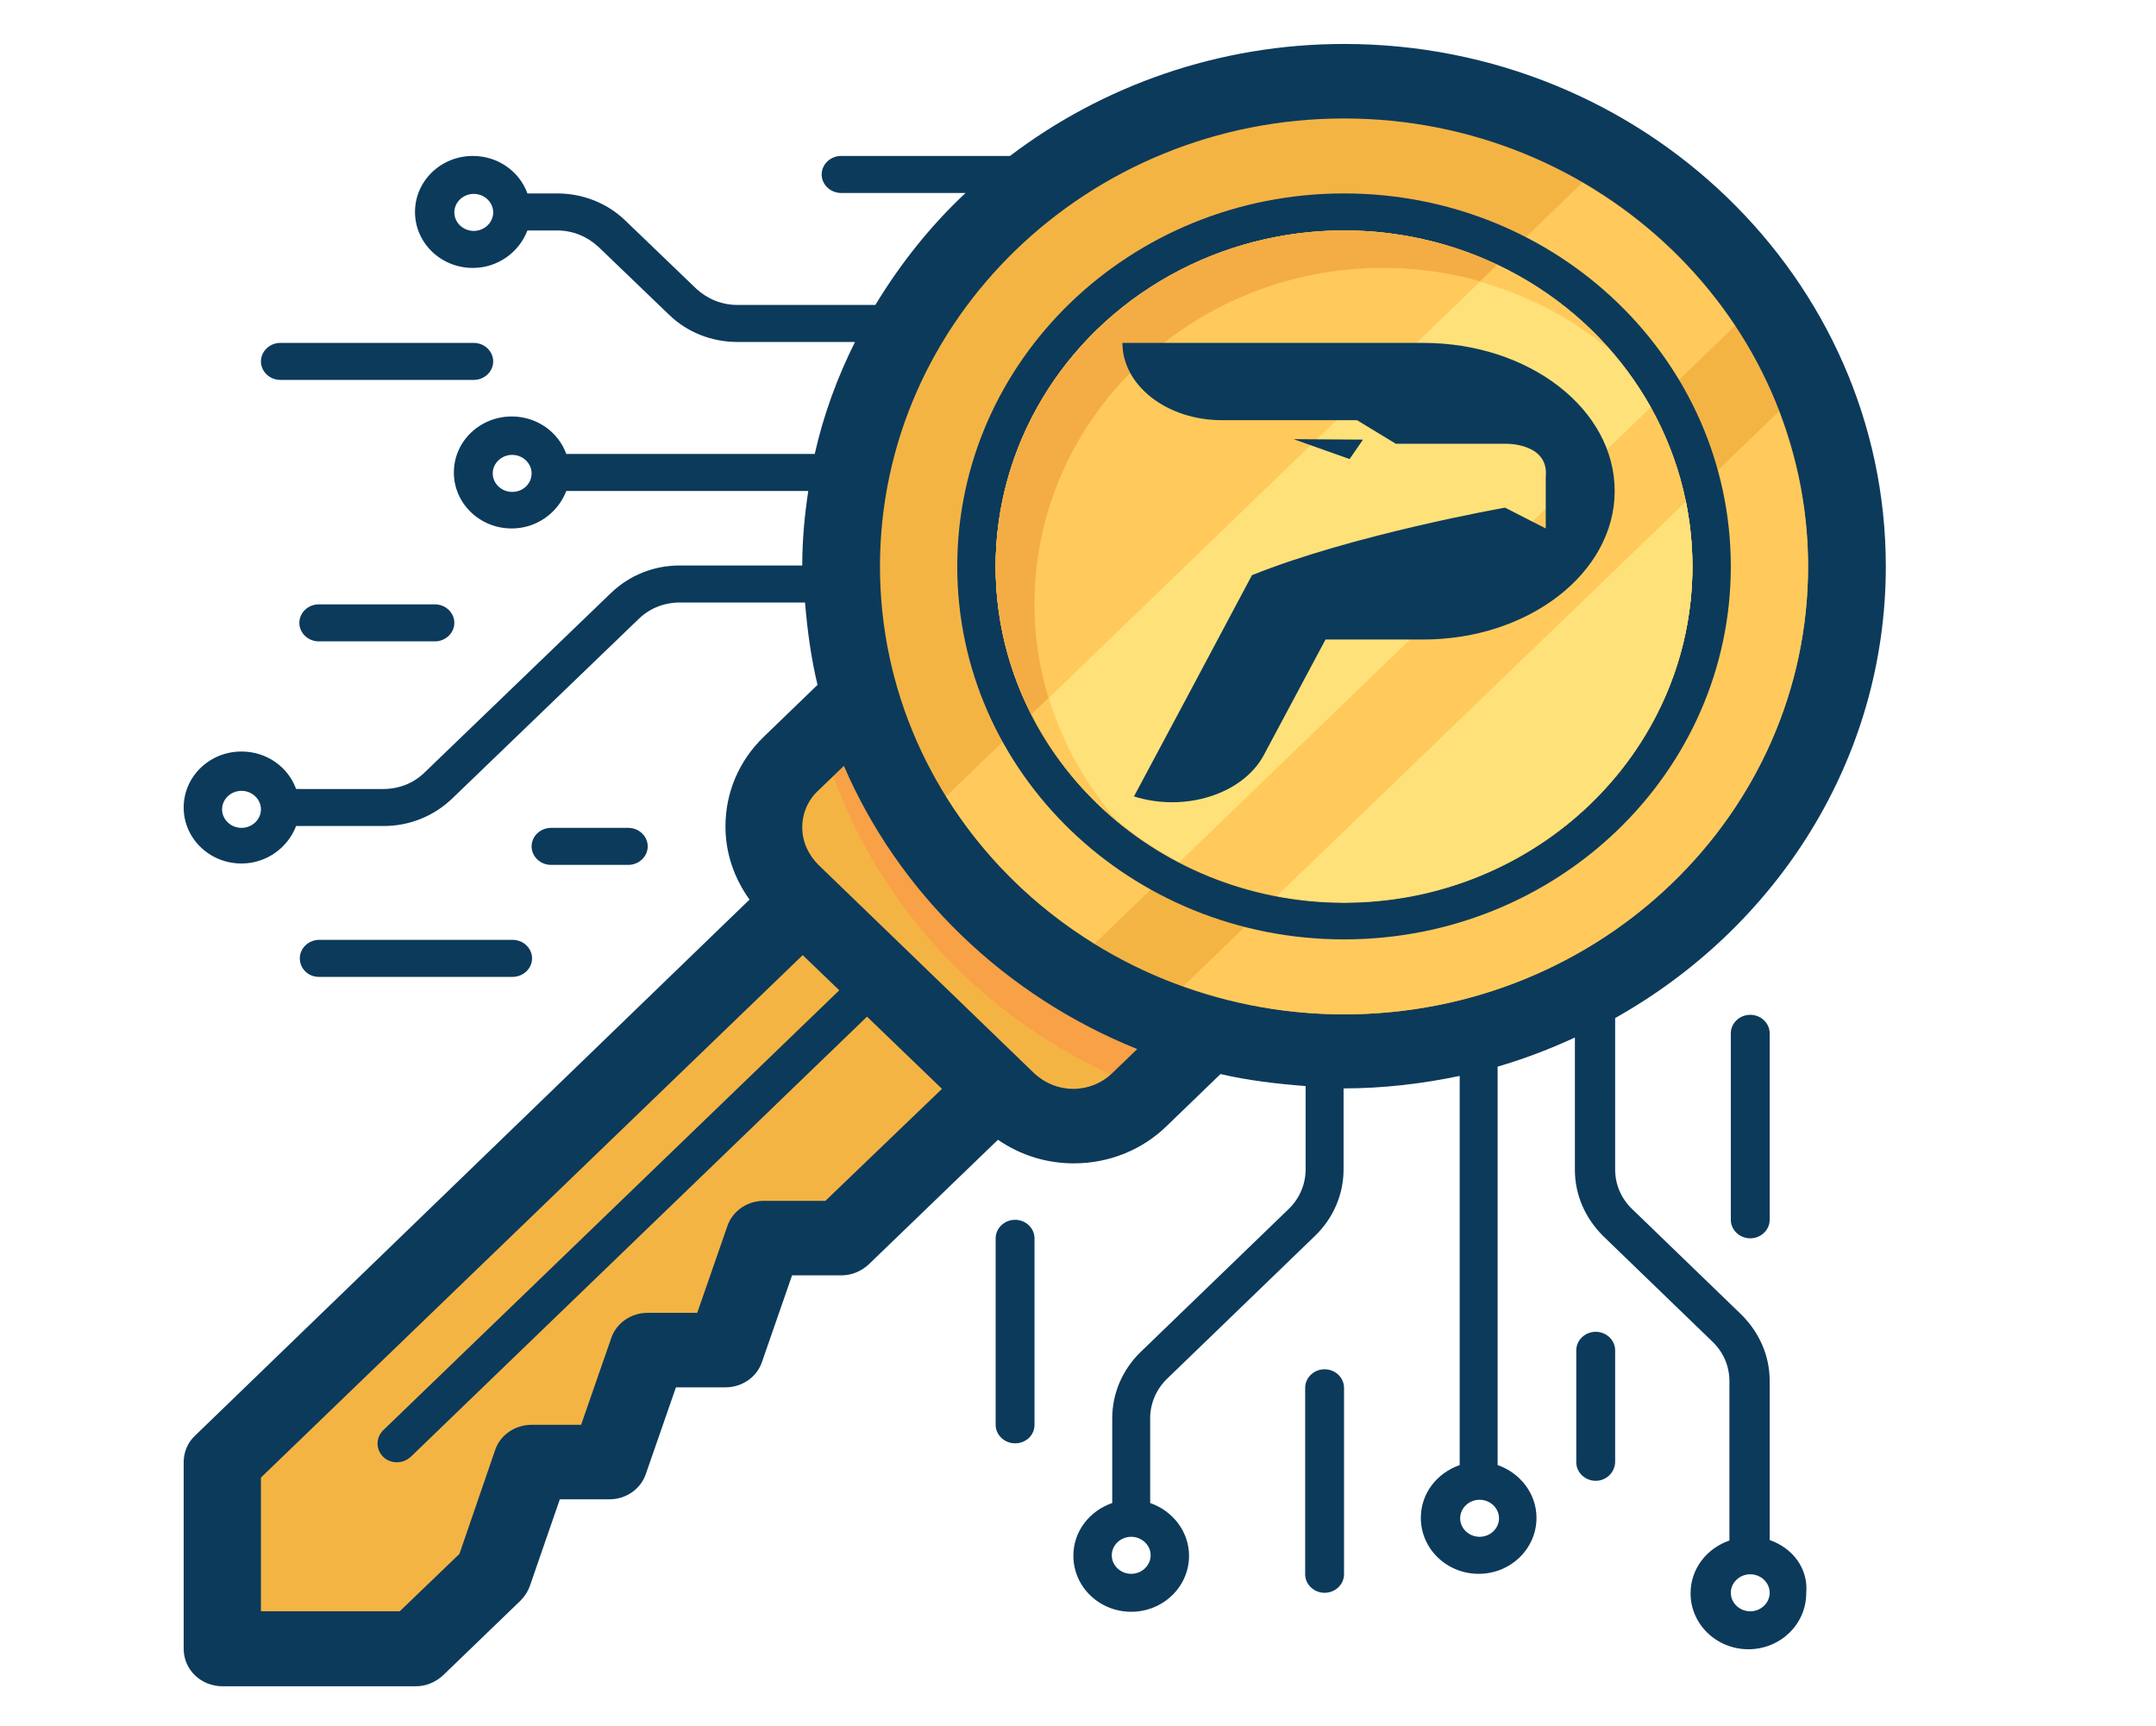 <?xml version="1.0" encoding="utf-8"?>
<!-- Generator: Adobe Illustrator 22.1.0, SVG Export Plug-In . SVG Version: 6.00 Build 0)  -->
<svg version="1.1" id="Layer_1" xmlns="http://www.w3.org/2000/svg" xmlns:xlink="http://www.w3.org/1999/xlink" x="0px" y="0px"
	 viewBox="0 0 466 373" style="enable-background:new 0 0 466 373;" xml:space="preserve">
<style type="text/css">
	.st0{fill:#F4B444;}
	.st1{fill:#F8A146;}
	.st2{fill:#0C3A5B;}
	.st3{fill:#FFCA5B;}
	.st4{fill:#F4AD44;}
	.st5{fill:#FFE17A;}
</style>
<title>lock</title>
<g>
	<polygon class="st0" points="173.5,195 48,316 48,356.3 89.8,356.3 106.6,340.1 114.9,316 131.6,316 131.6,316 140,291.8 
		156.7,291.8 156.7,291.8 165.1,267.6 181.8,267.6 215.3,235.3 	"/>
	<path class="st0" d="M181.8,154.7L171,165.1c-3.8,3.6-5.9,8.6-5.9,13.7l0,0c0,5.2,2.1,10.1,5.9,13.8l46.7,45.1
		c3.8,3.7,8.9,5.7,14.3,5.7l0,0c5.3,0,10.5-2.1,14.2-5.7l10.8-10.4L181.8,154.7z"/>
	<g>
		<path class="st1" d="M180.1,167.7c10.3,28.4,32,51.6,59.9,64.5c0.1-0.1,0.2-0.1,0.3-0.2l10.8-10.4l5.9,5.7l-69.3-66.9L180.1,167.7
			z"/>
	</g>
	<ellipse class="st0" cx="290.5" cy="122.4" rx="108.7" ry="104.8"/>
	<g>
		<g>
			<path class="st2" d="M378.3,267.6c-2.3,0-4.2-1.8-4.2-4v-40.3c0-2.2,1.9-4,4.2-4c2.3,0,4.2,1.8,4.2,4v40.3
				C382.5,265.8,380.6,267.6,378.3,267.6z"/>
		</g>
	</g>
	<g>
		<g>
			<path class="st2" d="M56.4,78.1c0-2.2,1.9-4,4.2-4h41.8c2.3,0,4.2,1.8,4.2,4c0,2.2-1.9,4-4.2,4H60.6
				C58.3,82.1,56.4,80.3,56.4,78.1z"/>
		</g>
	</g>
	<g>
		<g>
			<path class="st2" d="M286.3,344.2c-2.3,0-4.2-1.8-4.2-4v-40.3c0-2.2,1.9-4,4.2-4c2.3,0,4.2,1.8,4.2,4v40.3
				C290.5,342.4,288.6,344.2,286.3,344.2z"/>
		</g>
	</g>
	<g>
		<g>
			<path class="st2" d="M344.9,320c-2.3,0-4.2-1.8-4.2-4v-24.2c0-2.2,1.9-4,4.2-4c2.3,0,4.2,1.8,4.2,4V316
				C349,318.2,347.2,320,344.9,320z"/>
		</g>
	</g>
	<g>
		<g>
			<path class="st2" d="M94,138.6H68.9c-2.3,0-4.2-1.8-4.2-4s1.9-4,4.2-4H94c2.3,0,4.2,1.8,4.2,4S96.3,138.6,94,138.6z"/>
		</g>
	</g>
	<g>
		<g>
			<path class="st2" d="M135.8,186.9h-16.7c-2.3,0-4.2-1.8-4.2-4s1.9-4,4.2-4h16.7c2.3,0,4.2,1.8,4.2,4S138.1,186.9,135.8,186.9z"/>
		</g>
	</g>
	<g>
		<g>
			<path class="st2" d="M219.4,311.9c-2.3,0-4.2-1.8-4.2-4v-40.3c0-2.2,1.9-4,4.2-4c2.3,0,4.2,1.8,4.2,4v40.3
				C223.6,310.1,221.8,311.9,219.4,311.9z"/>
		</g>
	</g>
	<g>
		<g>
			<path class="st2" d="M64.8,207.1c0-2.2,1.9-4,4.2-4h41.8c2.3,0,4.2,1.8,4.2,4s-1.9,4-4.2,4H68.9
				C66.6,211.1,64.8,209.3,64.8,207.1z"/>
		</g>
	</g>
	<path class="st2" d="M382.5,332.8v-34.4c0-5.4-2.2-10.4-6.1-14.3l-23.6-22.8c-2.4-2.3-3.7-5.3-3.7-8.6V220
		c34.9-19.6,58.5-55.9,58.5-97.6c0-62.2-52.5-112.9-117.1-112.9c-27.2,0-52.3,9.1-72.2,24.2h-36.5c-2.3,0-4.2,1.8-4.2,4
		c0,2.2,1.9,4,4.2,4h26.9c-7.6,7.1-14.1,15.3-19.5,24.2h-29.8c-3.4,0-6.5-1.3-8.9-3.5l-15.3-14.7c-3.9-3.8-9.2-5.9-14.8-5.9h-6.4
		c-1.7-4.7-6.3-8.1-11.8-8.1c-6.9,0-12.5,5.4-12.5,12.1s5.6,12.1,12.5,12.1c5.4,0,10-3.4,11.8-8.1h6.4c3.4,0,6.5,1.3,8.9,3.5
		l15.3,14.7c3.9,3.8,9.2,5.9,14.8,5.9h25.4c-3.8,7.6-6.8,15.7-8.7,24.2h-53.7c-1.7-4.7-6.3-8.1-11.8-8.1c-6.9,0-12.5,5.4-12.5,12.1
		c0,6.7,5.6,12.1,12.5,12.1c5.4,0,10-3.4,11.8-8.1h52.3c-0.8,5.3-1.3,10.6-1.3,16.1h-26.5c-5.6,0-10.8,2.1-14.8,5.9l-40.4,38.9
		c-2.4,2.3-5.5,3.5-8.9,3.5H64c-1.7-4.7-6.3-8.1-11.8-8.1c-6.9,0-12.5,5.4-12.5,12.1c0,6.7,5.6,12.1,12.5,12.1
		c5.4,0,10-3.4,11.8-8.1h18.9c5.6,0,10.8-2.1,14.8-5.9l40.4-38.9c2.4-2.3,5.5-3.5,8.9-3.5h27c0.5,6,1.3,12,2.7,17.8l-11.6,11.2
		c-5.4,5.2-8.3,12.1-8.3,19.4c0,5.8,1.9,11.2,5.2,15.8L42.1,310.3c-1.6,1.5-2.4,3.6-2.4,5.7v40.3c0,4.5,3.7,8.1,8.4,8.1h41.8
		c2.2,0,4.3-0.9,5.9-2.4l16.7-16.1c0.9-0.9,1.6-2,2-3.1L121,324h10.7c3.6,0,6.8-2.2,7.9-5.5l6.5-18.7h10.7c3.6,0,6.8-2.2,7.9-5.5
		l6.5-18.7h10.7c2.2,0,4.3-0.9,5.9-2.4l27.9-26.9c4.8,3.3,10.4,5.1,16.4,5.1c0,0,0,0,0,0c7.6,0,14.8-2.9,20.1-8.1l11.6-11.2
		c6,1.4,12.1,2.1,18.4,2.6v18c0,3.2-1.3,6.3-3.7,8.6l-32,30.9c-3.9,3.8-6.1,8.9-6.1,14.3v18.3c-4.9,1.7-8.4,6.1-8.4,11.4
		c0,6.7,5.6,12.1,12.5,12.1c6.9,0,12.5-5.4,12.5-12.1c0-5.2-3.5-9.7-8.4-11.4v-18.3c0-3.2,1.3-6.3,3.7-8.6l32-30.9
		c3.9-3.8,6.1-8.9,6.1-14.3v-17.5c8.6,0,17-1,25.1-2.7v84.1c-4.9,1.7-8.4,6.1-8.4,11.4c0,6.7,5.6,12.1,12.5,12.1
		c6.9,0,12.5-5.4,12.5-12.1c0-5.2-3.5-9.7-8.4-11.4v-86.1c5.8-1.7,11.3-3.8,16.7-6.3v28.6c0,5.4,2.2,10.4,6.1,14.3l23.6,22.8
		c2.4,2.3,3.7,5.3,3.7,8.6v34.4c-4.9,1.7-8.4,6.1-8.4,11.4c0,6.7,5.6,12.1,12.5,12.1c6.9,0,12.5-5.4,12.5-12.1
		C390.9,338.9,387.4,334.5,382.5,332.8z M102.4,49.9c-2.3,0-4.2-1.8-4.2-4s1.9-4,4.2-4c2.3,0,4.2,1.8,4.2,4S104.7,49.9,102.4,49.9z
		 M110.7,106.3c-2.3,0-4.2-1.8-4.2-4c0-2.2,1.9-4,4.2-4c2.3,0,4.2,1.8,4.2,4C114.9,104.5,113.1,106.3,110.7,106.3z M52.2,178.9
		c-2.3,0-4.2-1.8-4.2-4s1.9-4,4.2-4c2.3,0,4.2,1.8,4.2,4S54.5,178.9,52.2,178.9z M244.5,340.1c-2.3,0-4.2-1.8-4.2-4s1.9-4,4.2-4
		c2.3,0,4.2,1.8,4.2,4S246.8,340.1,244.5,340.1z M319.8,332.1c-2.3,0-4.2-1.8-4.2-4s1.9-4,4.2-4c2.3,0,4.2,1.8,4.2,4
		S322.1,332.1,319.8,332.1z M178.4,259.5h-13.3c-3.6,0-6.8,2.2-7.9,5.5l-6.5,18.7H140c-3.6,0-6.8,2.2-7.9,5.5l-6.5,18.7h-10.7
		c-3.6,0-6.8,2.2-7.9,5.5l-7.7,22.4l-12.9,12.4h-30v-28.9l117.1-112.9l7.9,7.6l-98.6,95.1c-1.6,1.6-1.6,4.1,0,5.7
		c0.8,0.8,1.9,1.2,3,1.2c1.1,0,2.1-0.4,3-1.2l98.6-95.1l16.2,15.6L178.4,259.5z M240.3,232c-2.2,2.1-5.2,3.3-8.3,3.3h0
		c-3.2,0-6.1-1.2-8.4-3.3l-46.7-45.1c-2.2-2.2-3.5-5-3.5-8.1c0-3,1.2-5.9,3.5-8l5.5-5.3c11.9,27.6,34.8,49.7,63.4,61.2L240.3,232z
		 M190.2,122.4c0-53.4,45-96.8,100.3-96.8c55.3,0,100.3,43.4,100.3,96.8s-45,96.8-100.3,96.8C235.2,219.2,190.2,175.8,190.2,122.4z
		 M378.3,348.2c-2.3,0-4.2-1.8-4.2-4s1.9-4,4.2-4c2.3,0,4.2,1.8,4.2,4S380.6,348.2,378.3,348.2z"/>
	<g>
		<path class="st3" d="M236.6,203.9L375,70.4c-8.4-12.6-19.7-23.2-33-30.9L204.5,172.1C212.5,185,223.5,195.9,236.6,203.9z"/>
	</g>
	<g>
		<path class="st3" d="M255.8,213.1c10.8,3.9,22.5,6.1,34.7,6.1c55.4,0,100.3-43.3,100.3-96.8c0-11.8-2.3-23-6.3-33.5L255.8,213.1z"
			/>
	</g>
	<g>
		<path class="st2" d="M290.5,49.9c41.5,0,75.3,32.6,75.3,72.6c0,40-33.8,72.6-75.3,72.6c-41.5,0-75.3-32.6-75.3-72.6
			C215.3,82.4,249,49.9,290.5,49.9 M290.5,41.8c-46.2,0-83.6,36.1-83.6,80.6c0,44.5,37.4,80.6,83.6,80.6c46.2,0,83.6-36.1,83.6-80.6
			C374.1,77.9,336.7,41.8,290.5,41.8L290.5,41.8z"/>
	</g>
	<g>
		<ellipse class="st3" cx="290.5" cy="122.4" rx="75.3" ry="72.6"/>
	</g>
	<g>
		<ellipse class="st3" cx="290.5" cy="122.4" rx="75.3" ry="72.6"/>
	</g>
	<g>
		<path class="st4" d="M223.6,130.5c0-40,33.8-72.6,75.3-72.6c18.6,0,35.7,6.6,48.8,17.4c-13.8-15.6-34.3-25.5-57.2-25.5
			c-41.5,0-75.3,32.6-75.3,72.6c0,22.1,10.3,41.8,26.4,55.1C230.5,164.9,223.6,148.5,223.6,130.5z"/>
	</g>
	<g>
		<path class="st5" d="M323.6,57.3l-100.5,97c6.9,13.6,18.1,24.8,31.8,32L356.8,88C349.3,74.7,337.6,64,323.6,57.3z"/>
	</g>
	<g>
		<g>
			<path class="st3" d="M347.7,75.4c-6.6-7.5-14.9-13.6-24.1-18l-3.7,3.5C330.2,63.8,339.7,68.8,347.7,75.4z"/>
		</g>
		<g>
			<path class="st3" d="M241.7,177.6c-6.8-7.7-12-16.8-15-26.8l-3.7,3.5C227.6,163.2,233.9,171.2,241.7,177.6z"/>
		</g>
	</g>
	<g>
		<path class="st5" d="M290.5,195c41.5,0,75.3-32.6,75.3-72.6c0-4.8-0.5-9.4-1.4-14L276,193.6C280.7,194.5,285.6,195,290.5,195z"/>
	</g>
	<path class="st2" d="M349,106.1c0,17.7-18.6,32.1-41.4,32.1h-21.1l-13.3,24.9c-4.5,8.5-17.1,12.5-28.1,9
		c6.1-11.4,16.1-30.1,25.5-47.8c21.8-8.8,54.7-14.6,54.7-14.6l8.8,4.5V103c0.7-7.2-8.4-7.1-8.4-7.1l-24,0l-8.4-5.1h-29.2
		c-11.9,0-21.5-7.5-21.5-16.7c20.3,0,65,0,65,0C330.5,74.1,349,88.4,349,106.1z M279.6,94.9l12.1,4.3l2.9-4.2L279.6,94.9z"/>
</g>
</svg>
